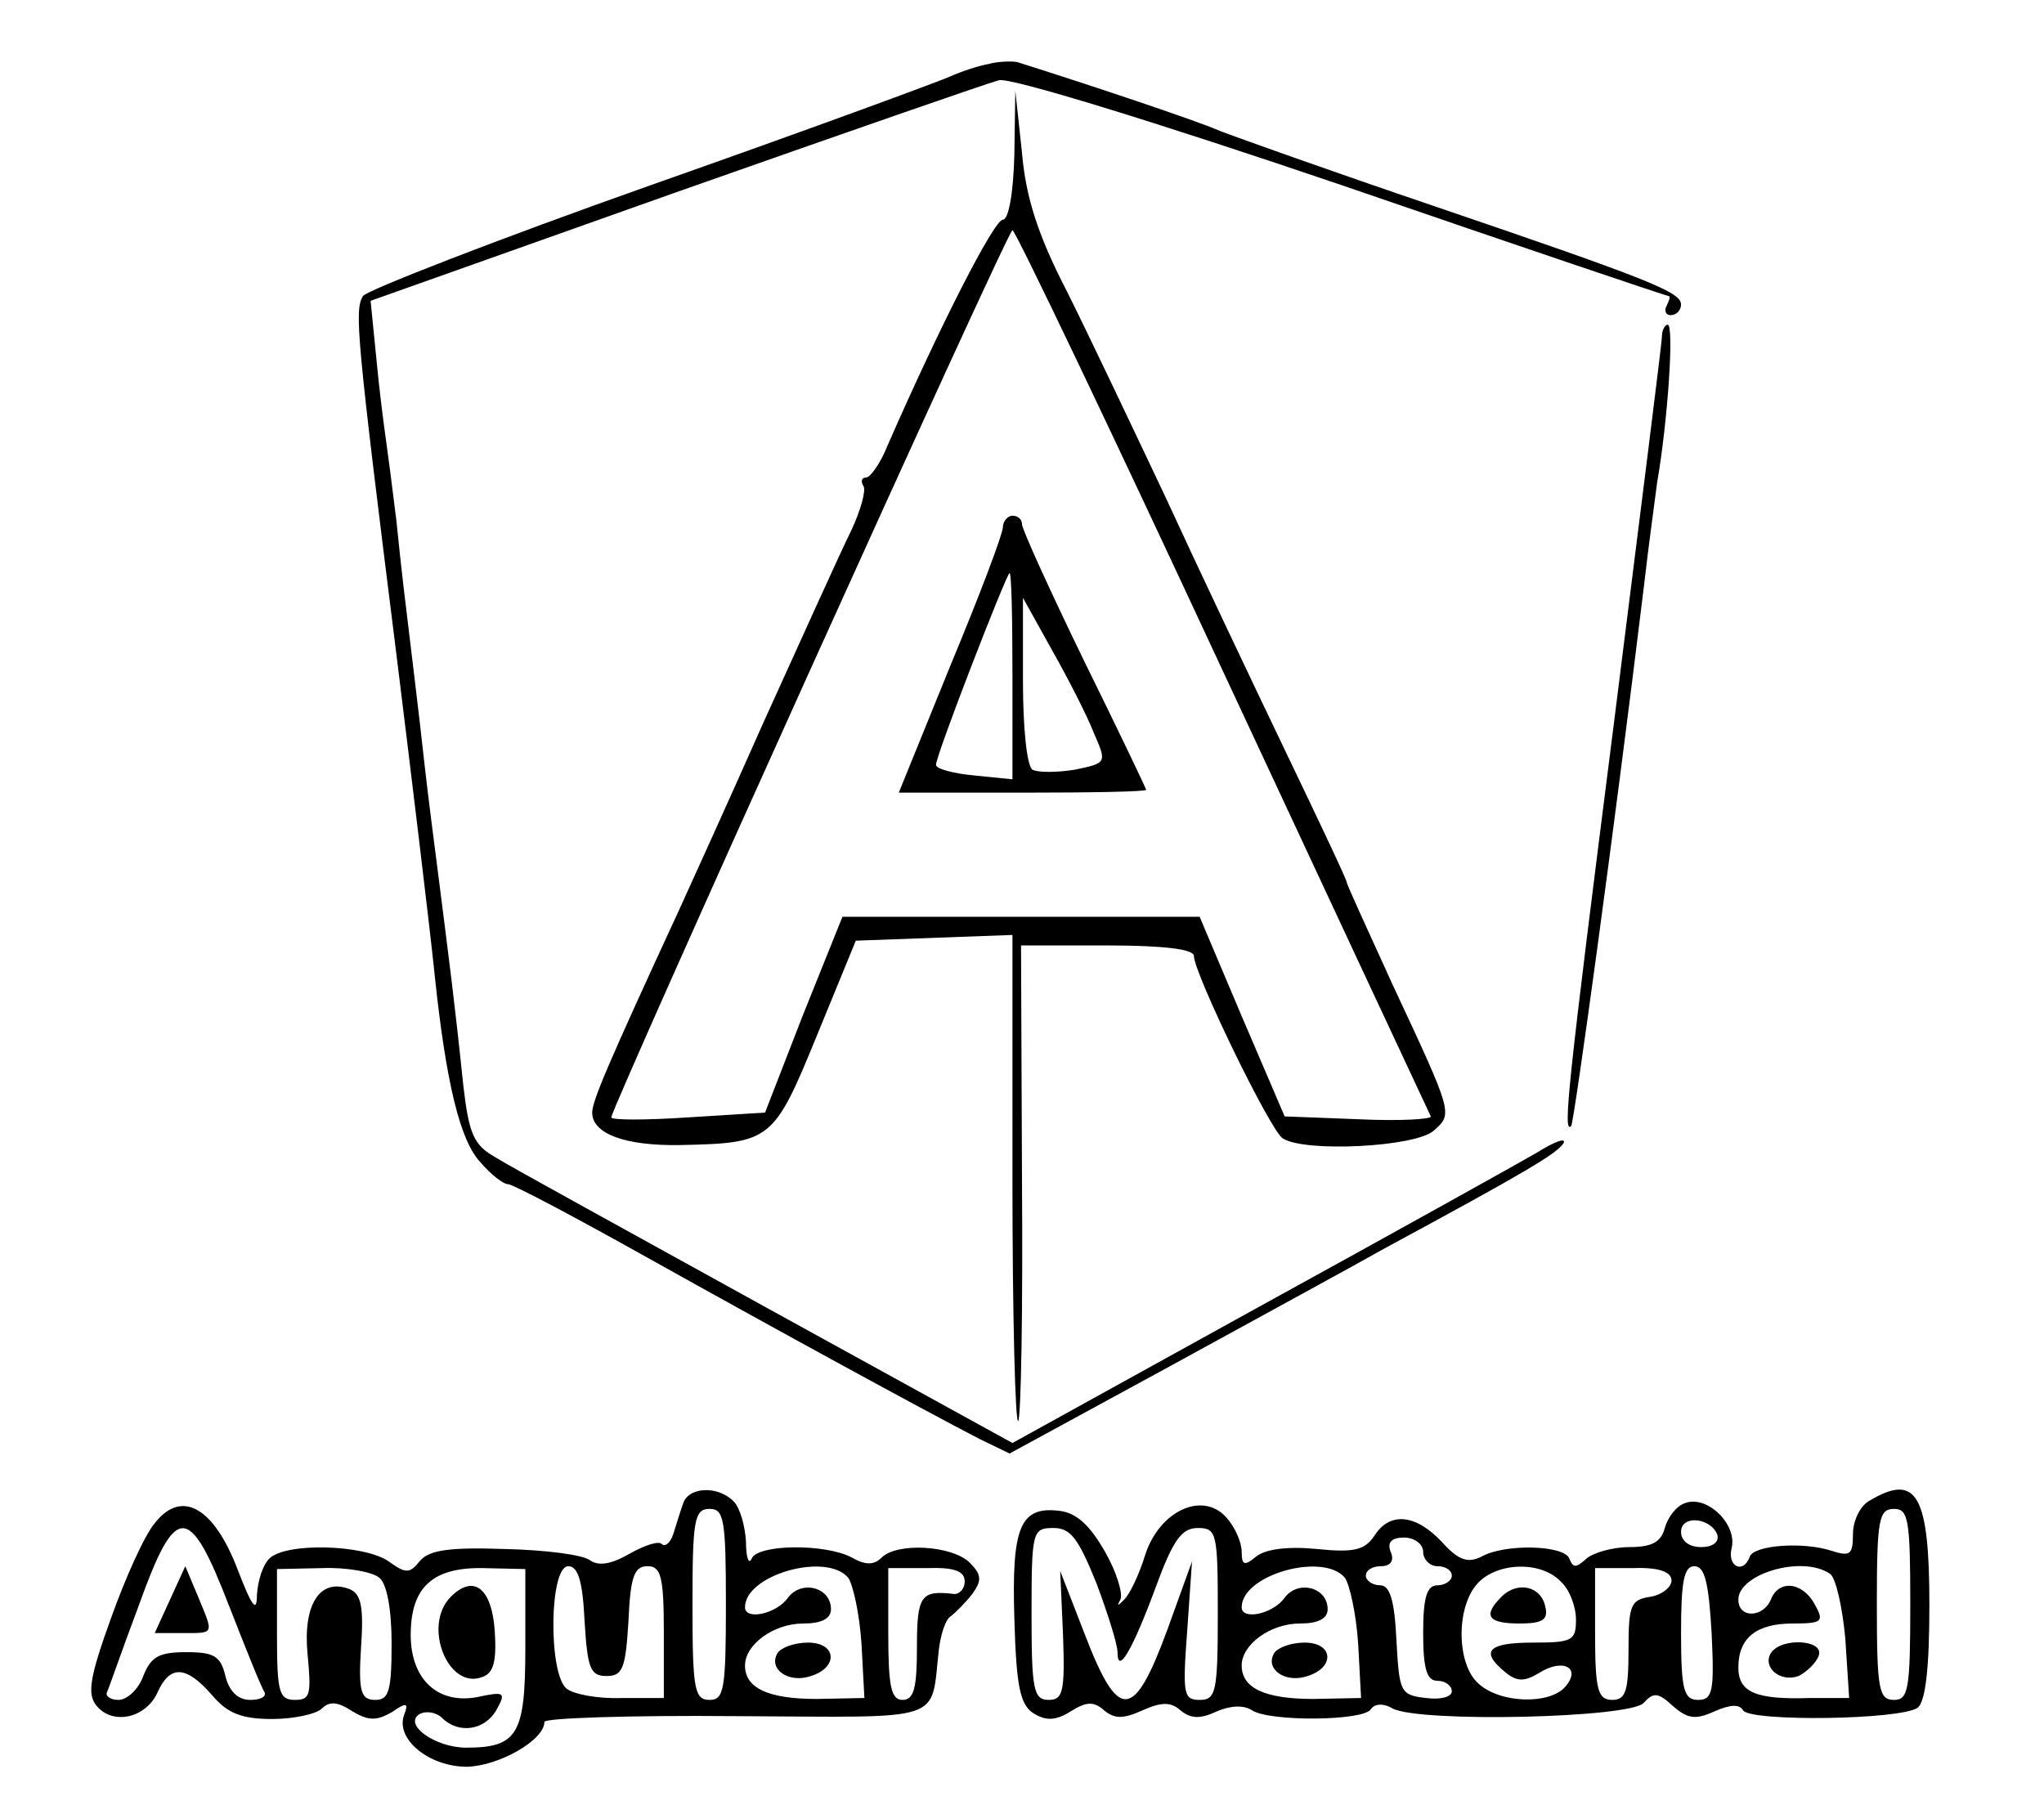 <?xml version="1.0" standalone="no"?>
<!DOCTYPE svg PUBLIC "-//W3C//DTD SVG 20010904//EN"
 "http://www.w3.org/TR/2001/REC-SVG-20010904/DTD/svg10.dtd">
<svg version="1.0" xmlns="http://www.w3.org/2000/svg"
 width="214pt" height="189pt" viewBox="0 0 214 189"
 preserveAspectRatio="xMidYMid meet">
<g transform="translate(0,189) scale(0.1,-0.1)"
fill="#000000" stroke="none">
<path d="M1035 1823 c-11 -2 -29 -8 -40 -13 -11 -5 -152 -57 -314 -114 -161
-57 -297 -110 -301 -116 -9 -15 -7 -40 35 -375 14 -113 35 -286 40 -335 12
-115 27 -175 48 -197 11 -13 24 -23 29 -23 5 0 71 -35 146 -77 136 -76 288
-159 348 -190 l31 -15 169 92 c93 51 194 106 224 123 148 80 180 99 187 110 3
6 -9 2 -28 -10 -19 -11 -150 -84 -292 -162 l-257 -142 -258 142 c-141 78 -269
148 -283 157 -23 13 -28 24 -34 76 -9 87 -15 132 -25 211 -5 39 -12 93 -15
120 -3 28 -8 70 -11 95 -11 91 -13 106 -19 165 -4 33 -9 71 -11 85 -2 14 -7
52 -10 85 l-6 60 318 113 c176 62 328 115 340 118 12 3 162 -43 359 -110 186
-64 340 -116 342 -116 2 0 1 -4 -2 -10 -3 -5 -1 -10 4 -10 6 0 11 5 11 11 0
13 -29 25 -258 103 -106 36 -207 72 -225 79 -25 11 -139 49 -212 72 -5 1 -19
1 -30 -2z"/>
<path d="M1062 1728 c-1 -40 -6 -68 -12 -68 -9 0 -64 -107 -121 -237 -7 -18
-18 -33 -22 -33 -5 0 -6 -4 -3 -9 3 -4 -3 -26 -13 -47 -11 -22 -51 -111 -91
-199 -39 -88 -80 -178 -90 -200 -73 -158 -90 -198 -90 -210 0 -22 34 -35 92
-34 95 2 98 4 143 114 l41 100 82 3 82 3 0 -257 c0 -142 3 -255 6 -252 3 3 5
117 4 252 l-1 246 91 0 c59 0 90 -4 90 -11 0 -18 80 -183 93 -191 23 -15 139
-9 158 8 20 18 21 16 -43 153 -26 57 -48 105 -48 107 0 3 -29 64 -64 137 -35
73 -92 193 -126 267 -35 74 -81 171 -103 215 -30 58 -43 98 -47 145 l-7 65 -1
-67z m218 -540 c118 -253 216 -463 218 -467 1 -3 -33 -5 -75 -3 l-78 3 -45
105 -44 104 -187 0 -187 0 -41 -102 -40 -103 -80 -5 c-45 -3 -81 -3 -81 0 0
10 415 929 420 929 3 0 102 -207 220 -461z"/>
<path d="M1050 1338 c0 -7 -25 -73 -55 -145 l-54 -133 130 0 c71 0 129 1 129
3 0 1 -29 62 -65 135 -36 74 -65 138 -65 143 0 5 -4 9 -10 9 -5 0 -10 -6 -10
-12z m10 -156 l0 -108 -40 4 c-22 2 -40 7 -40 11 -1 8 74 201 77 201 2 0 3
-48 3 -108z m85 -59 c14 -32 14 -32 -20 -39 -19 -3 -38 -3 -44 0 -6 4 -10 44
-10 93 l0 87 30 -54 c17 -30 37 -69 44 -87z"/>
<path d="M1740 1538 c0 -7 -23 -188 -50 -403 -49 -385 -54 -433 -45 -424 3 4
44 301 76 564 5 44 12 94 14 110 11 63 18 165 11 165 -3 0 -6 -6 -6 -12z"/>
<path d="M715 315 c-3 -8 -7 -22 -10 -31 -3 -9 -8 -14 -12 -11 -3 4 -18 -1
-34 -10 -19 -11 -32 -13 -41 -7 -7 6 -47 11 -89 12 -58 2 -79 -1 -89 -12 -11
-14 -15 -14 -33 -1 -26 18 -108 20 -125 3 -7 -7 -12 -23 -13 -38 0 -19 -5 -13
-20 26 -25 66 -59 85 -87 49 -11 -13 -31 -58 -46 -100 -22 -61 -25 -79 -15
-91 17 -21 52 -13 64 14 13 29 30 28 57 -3 16 -19 31 -25 63 -25 22 0 46 5 52
11 8 8 17 7 32 -3 17 -10 25 -10 41 -1 16 11 18 10 13 -3 -9 -25 26 -54 66
-54 34 1 81 28 81 47 0 4 90 7 200 6 223 -1 204 -8 213 70 2 16 7 32 13 35 5
4 15 14 22 23 10 14 10 20 -3 33 -19 18 -76 21 -92 5 -8 -8 -17 -8 -31 0 -28
15 -99 14 -105 -1 -3 -7 -6 1 -6 18 -1 16 -6 35 -13 42 -17 17 -48 15 -53 -3z
m45 -105 c0 -89 -2 -100 -17 -100 -16 0 -18 11 -18 100 0 89 2 100 18 100 15
0 17 -11 17 -100z m-520 -2 c18 -46 34 -86 37 -90 2 -5 -5 -8 -15 -8 -13 0
-22 9 -26 25 -5 21 -12 25 -41 25 -29 0 -37 -5 -45 -25 -5 -14 -17 -25 -26
-25 -8 0 -14 4 -12 8 2 4 16 45 33 90 39 109 53 109 95 0z m157 30 c8 -6 13
-33 13 -69 0 -50 -3 -59 -17 -59 -15 0 -18 8 -15 55 3 43 0 56 -12 61 -31 12
-49 -16 -44 -68 4 -42 3 -48 -13 -48 -17 0 -19 8 -19 69 l0 68 47 1 c26 1 53
-4 60 -10z m153 -74 c0 -90 -8 -104 -62 -104 -32 0 -66 24 -49 35 7 4 18 2 24
-4 17 -17 45 -13 57 9 10 18 8 19 -20 13 -42 -8 -70 19 -70 65 0 50 23 71 76
70 l44 -1 0 -83z m62 29 c3 -50 6 -58 23 -58 17 0 20 8 23 58 2 46 6 57 20 57
14 0 17 -11 17 -69 l0 -69 -44 0 c-25 -1 -51 4 -58 10 -19 16 -18 128 2 128
10 0 15 -15 17 -57z m276 45 c5 -7 12 -38 14 -70 l3 -56 -50 -1 c-50 0 -75 11
-75 35 0 22 30 44 61 44 19 0 29 5 29 15 0 23 -31 31 -45 12 -12 -17 -45 -24
-45 -10 0 34 85 58 108 31z m122 -4 c0 -8 -6 -14 -12 -13 -34 4 -38 -2 -38
-56 0 -42 -3 -55 -15 -55 -12 0 -15 14 -15 69 l0 69 40 0 c29 1 40 -3 40 -14z"/>
<path d="M178 215 l-16 -35 29 0 c34 0 33 -2 16 39 l-13 31 -16 -35z"/>
<path d="M472 218 c-30 -30 -3 -98 33 -84 12 4 15 17 13 48 -3 45 -22 60 -46
36z"/>
<path d="M814 159 c-10 -17 12 -32 35 -24 29 9 27 35 -3 35 -14 0 -28 -5 -32
-11z"/>
<path d="M1958 319 c-10 -5 -18 -21 -18 -35 0 -22 -3 -24 -22 -18 -30 10 -82
6 -86 -6 -7 -19 -24 -10 -19 9 6 25 -26 56 -49 47 -9 -3 -18 -15 -21 -26 -4
-15 -14 -20 -37 -20 -18 0 -38 -6 -45 -12 -11 -10 -14 -10 -18 0 -5 14 -67 16
-92 2 -14 -7 -24 -4 -41 15 -28 30 -55 32 -71 7 -10 -15 -21 -18 -60 -14 -31
3 -54 0 -64 -8 -12 -10 -15 -9 -15 5 0 10 -7 26 -16 36 -25 28 -70 7 -85 -39
-6 -20 -16 -41 -22 -47 -7 -7 -8 -7 -4 0 3 6 -4 29 -16 50 -16 28 -30 41 -48
43 -41 5 -50 -17 -47 -113 2 -71 6 -90 20 -99 13 -8 23 -8 39 2 16 10 24 11
35 1 11 -9 20 -9 40 0 20 9 30 9 40 0 11 -9 21 -9 38 -1 14 6 28 7 37 1 19
-12 116 -11 124 1 4 6 13 7 23 1 29 -15 250 -10 263 6 10 11 15 11 30 -3 16
-14 24 -15 44 -6 16 7 26 8 30 1 8 -12 166 -10 183 3 8 7 12 42 12 107 0 115
-13 139 -62 110z m42 -109 c0 -89 -2 -100 -17 -100 -16 0 -18 11 -18 100 0 89
2 100 18 100 15 0 17 -11 17 -100z m-202 73 c2 -8 -5 -13 -17 -13 -12 0 -21 6
-21 16 0 18 31 15 38 -3z m-650 -51 c12 -32 22 -64 22 -72 0 -25 16 3 40 68
18 49 27 62 44 62 20 0 21 -5 21 -90 0 -82 -2 -90 -19 -90 -17 0 -18 6 -13 73
l5 72 -26 -72 c-35 -95 -51 -96 -86 -5 l-26 67 3 -68 c2 -58 0 -67 -15 -67
-16 0 -18 11 -18 90 0 87 1 90 23 90 18 0 26 -11 45 -58z m342 33 c0 -8 7 -15
15 -15 8 0 15 -4 15 -10 0 -5 -7 -10 -15 -10 -11 0 -15 -12 -15 -50 0 -38 4
-50 15 -50 8 0 15 -5 15 -11 0 -6 -12 -9 -27 -7 -27 3 -28 6 -31 61 -2 42 -7
57 -17 57 -8 0 -15 5 -15 10 0 6 7 10 16 10 10 0 14 6 10 15 -4 10 1 15 14 15
11 0 20 -7 20 -15z m-82 -27 c5 -7 12 -38 14 -70 l3 -56 -50 -1 c-50 0 -75 11
-75 35 0 22 30 44 61 44 19 0 29 5 29 15 0 23 -31 31 -45 12 -12 -17 -45 -24
-45 -10 0 34 85 58 108 31z m226 -4 c9 -8 16 -26 16 -40 0 -22 -4 -24 -45 -24
-47 0 -56 -9 -29 -31 12 -10 20 -10 35 -1 25 16 45 6 28 -14 -16 -19 -68 -18
-91 3 -23 20 -24 80 -1 105 20 22 66 24 87 2z m116 1 c0 -7 -10 -15 -22 -17
-21 -3 -23 -9 -23 -56 0 -43 -3 -52 -17 -52 -15 0 -18 10 -18 69 l0 69 40 0
c27 1 40 -4 40 -13z m42 -55 c3 -61 1 -70 -14 -70 -15 0 -18 10 -18 70 0 54 3
70 14 70 11 0 15 -18 18 -70z m124 62 c6 -4 13 -35 16 -68 l4 -62 -40 0 c-58
-2 -76 6 -76 32 0 31 19 46 57 46 31 0 33 2 23 20 -13 24 -38 26 -46 5 -8 -19
-34 -20 -34 0 0 27 67 47 96 27z"/>
<path d="M1334 159 c-10 -17 12 -32 35 -24 29 9 27 35 -3 35 -14 0 -28 -5 -32
-11z"/>
<path d="M1572 218 c-20 -20 -14 -28 19 -28 24 0 30 4 27 17 -4 22 -29 28 -46
11z"/>
<path d="M1854 159 c-9 -15 10 -31 29 -24 8 4 18 13 21 21 7 17 -39 20 -50 3z"/>
</g>
</svg>
